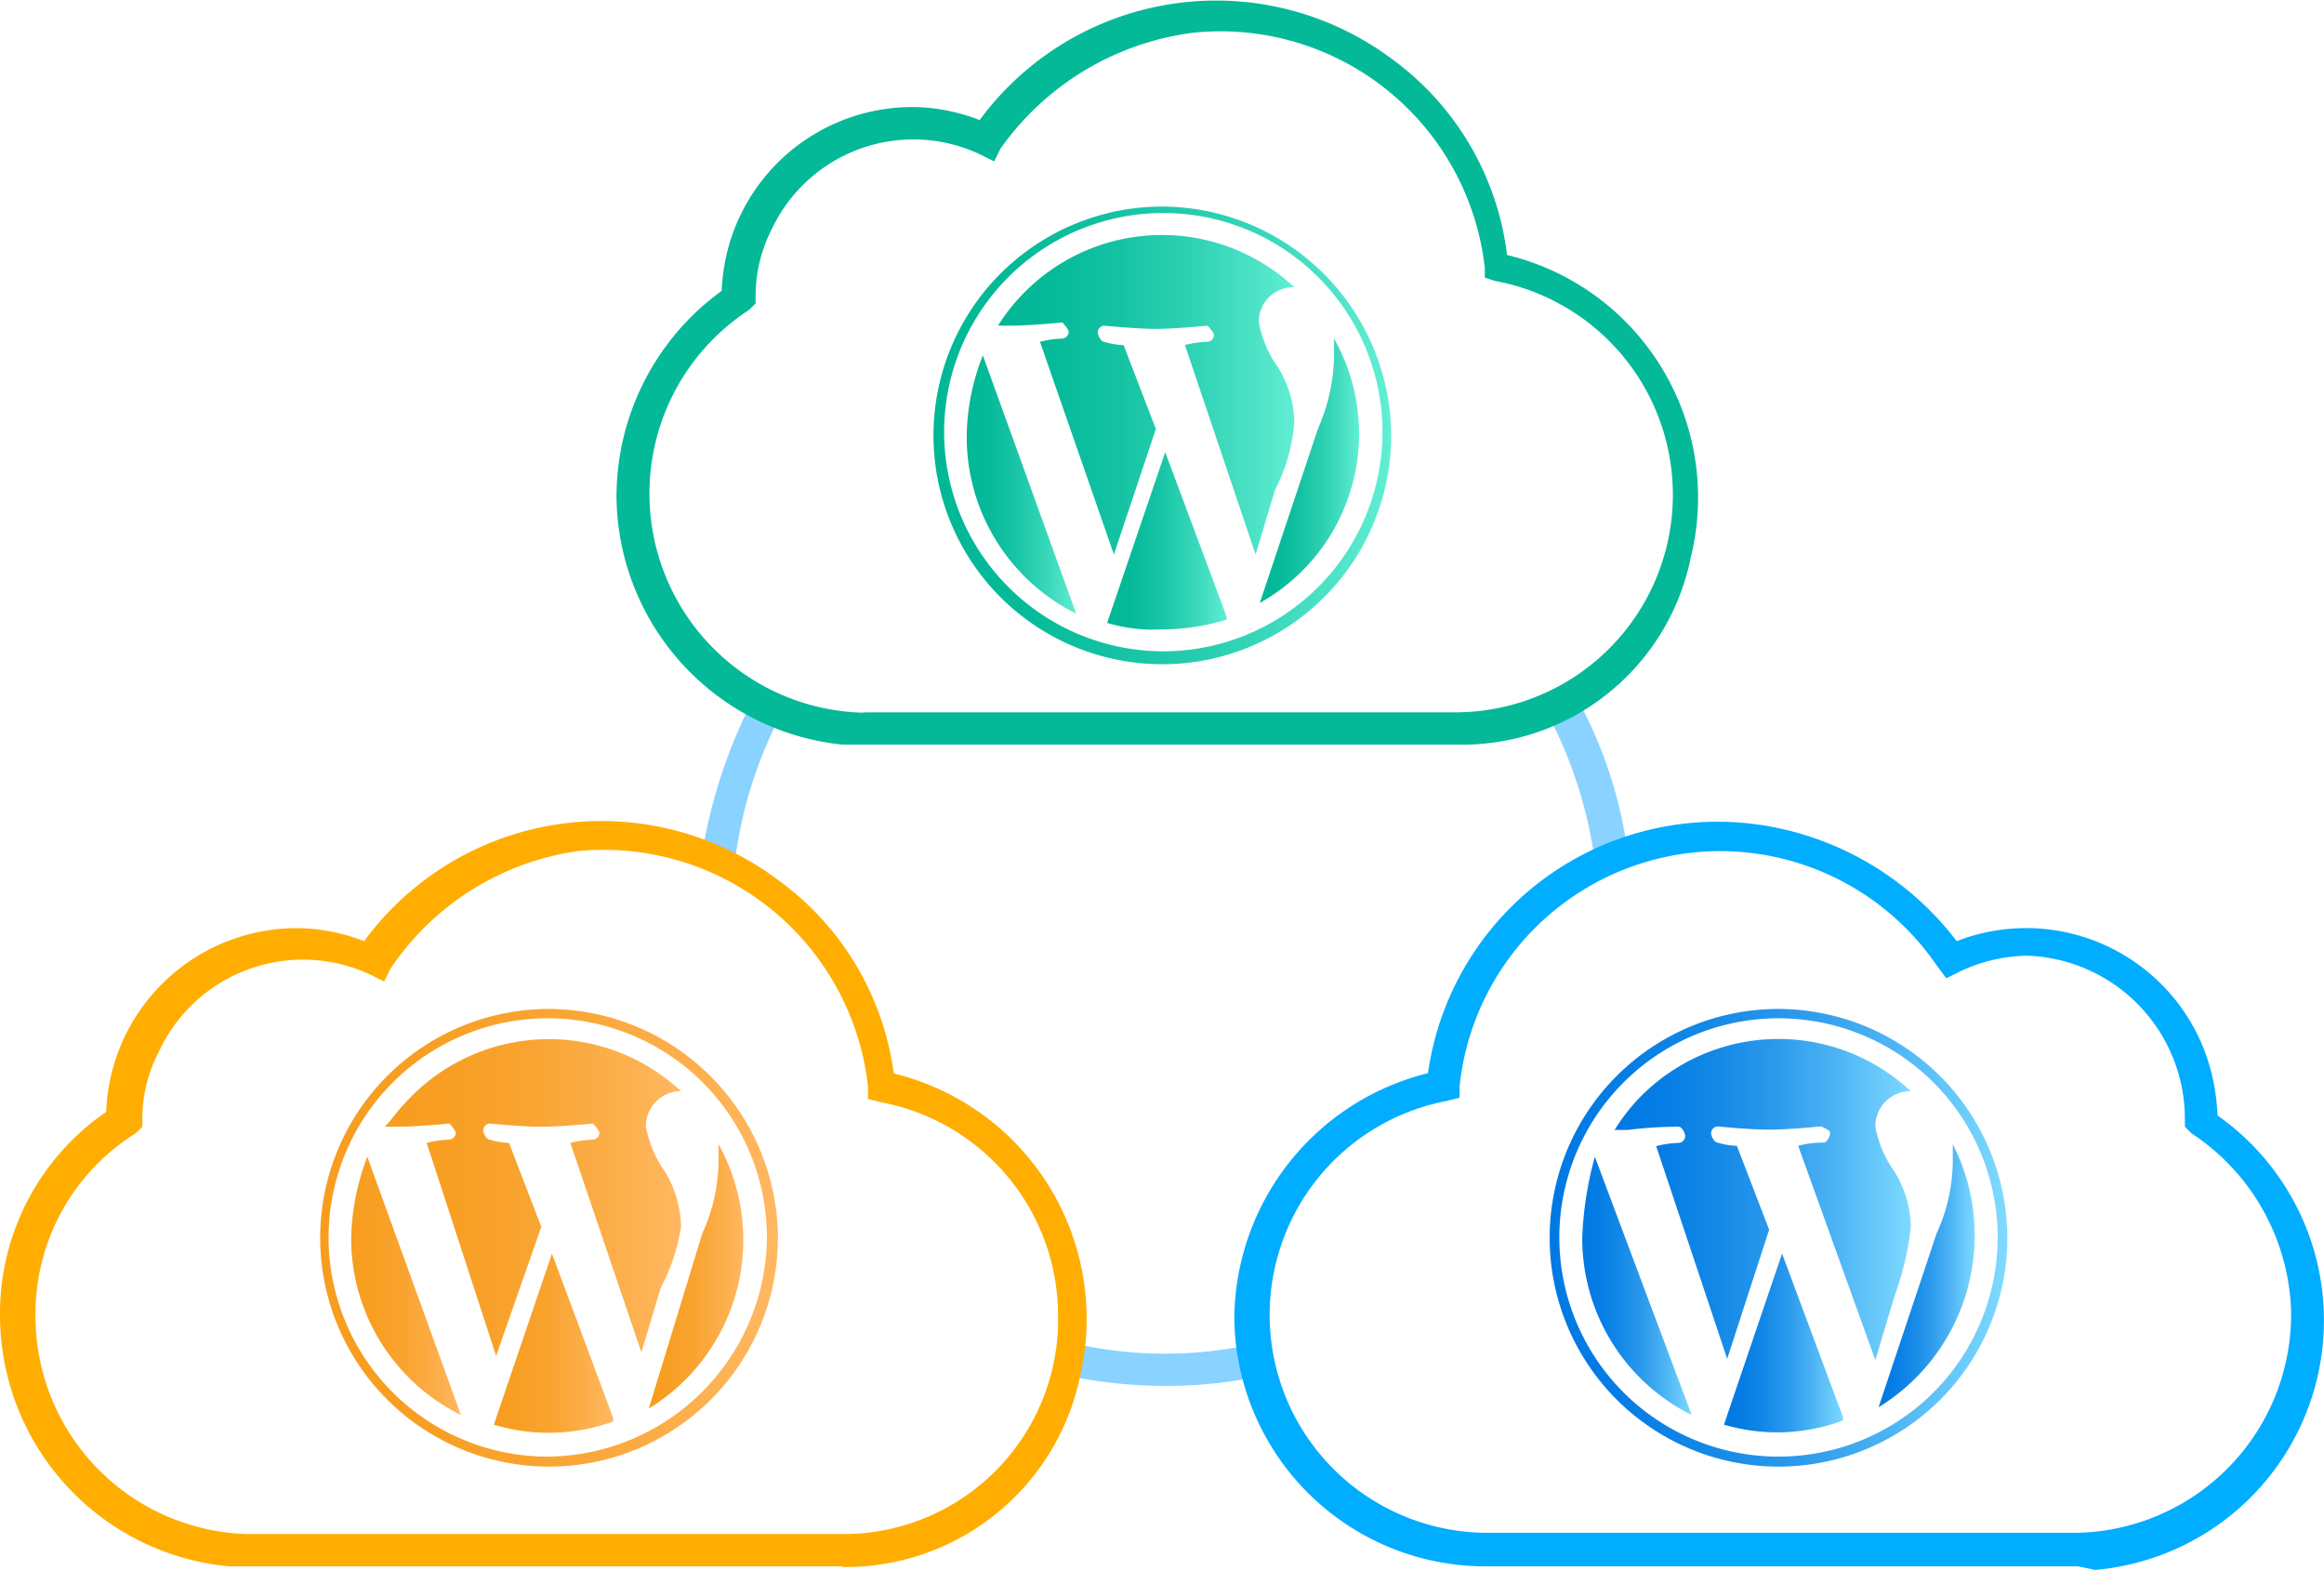 <svg id="b4e64cab-eafa-483c-91d0-77ed8a671178" data-name="bca66472-539e-47a2-908c-ae1a4085bf51" xmlns="http://www.w3.org/2000/svg" xmlns:xlink="http://www.w3.org/1999/xlink" width="72" height="48.63" viewBox="0 0 72 48.63"><defs><linearGradient id="f752d6e4-94fa-42ac-a258-84c66f58dcc9" x1="48.93" y1="755.9" x2="52.35" y2="755.9" gradientTransform="translate(0 -716.07)" gradientUnits="userSpaceOnUse"><stop offset="0" stop-color="#0079e3"/><stop offset="0.16" stop-color="#057de4"/><stop offset="0.34" stop-color="#1388e7"/><stop offset="0.54" stop-color="#2b9aec"/><stop offset="0.74" stop-color="#4cb3f4"/><stop offset="0.96" stop-color="#76d4fd"/><stop offset="1" stop-color="#80dbff"/></linearGradient><linearGradient id="ad48c9bd-9513-4df0-8837-e8194211dce3" x1="49.93" y1="753.25" x2="59.12" y2="753.25" xlink:href="#f752d6e4-94fa-42ac-a258-84c66f58dcc9"/><linearGradient id="b74c217c-b96b-4310-9453-05230802412d" x1="53.29" y1="757.68" x2="57.03" y2="757.68" xlink:href="#f752d6e4-94fa-42ac-a258-84c66f58dcc9"/><linearGradient id="e78259a3-6131-4bf9-a5fd-14a61d6bf7cc" x1="58.07" y1="755.6" x2="61.09" y2="755.6" xlink:href="#f752d6e4-94fa-42ac-a258-84c66f58dcc9"/><linearGradient id="a3e229a0-7c93-4814-8554-32002f3b928d" x1="47.92" y1="754.41" x2="62.1" y2="754.41" xlink:href="#f752d6e4-94fa-42ac-a258-84c66f58dcc9"/><linearGradient id="e92a0b41-9366-4562-b080-86fbe6d65006" x1="10.79" y1="755.9" x2="14.22" y2="755.9" gradientTransform="translate(0 -716.07)" gradientUnits="userSpaceOnUse"><stop offset="0" stop-color="#f79d1e"/><stop offset="0.22" stop-color="#f89f23"/><stop offset="0.49" stop-color="#f9a431"/><stop offset="0.77" stop-color="#fcae49"/><stop offset="1" stop-color="#ffb761"/></linearGradient><linearGradient id="f58d83c2-320e-4622-83a2-7750b80418d3" x1="11.78" y1="753.2" x2="20.96" y2="753.2" xlink:href="#e92a0b41-9366-4562-b080-86fbe6d65006"/><linearGradient id="f6c12e05-da50-490b-93fd-c9d07eed845e" x1="15.15" y1="757.68" x2="18.89" y2="757.68" xlink:href="#e92a0b41-9366-4562-b080-86fbe6d65006"/><linearGradient id="a3ccc871-dc17-4e6a-a847-a75cc1df944c" x1="19.93" y1="755.6" x2="22.95" y2="755.6" xlink:href="#e92a0b41-9366-4562-b080-86fbe6d65006"/><linearGradient id="e682bd41-19f7-47fd-bb1f-e9f87a180f2a" x1="9.78" y1="754.41" x2="23.96" y2="754.41" xlink:href="#e92a0b41-9366-4562-b080-86fbe6d65006"/><linearGradient id="b17f710f-827a-4864-938b-43cea44f7480" x1="29.85" y1="731.05" x2="33.28" y2="731.05" gradientTransform="translate(0 -716.07)" gradientUnits="userSpaceOnUse"><stop offset="0" stop-color="#00b796"/><stop offset="0.18" stop-color="#05ba99"/><stop offset="0.39" stop-color="#13c2a2"/><stop offset="0.62" stop-color="#2bd0b1"/><stop offset="0.86" stop-color="#4ce2c6"/><stop offset="1" stop-color="#62efd4"/></linearGradient><linearGradient id="e122d302-c678-41ef-9465-df3fc5cbfb96" x1="30.86" y1="728.3" x2="40.04" y2="728.3" xlink:href="#b17f710f-827a-4864-938b-43cea44f7480"/><linearGradient id="ad43b01e-c89a-4e9f-89d4-d9e5658ce932" x1="34.22" y1="732.79" x2="37.96" y2="732.79" xlink:href="#b17f710f-827a-4864-938b-43cea44f7480"/><linearGradient id="ec3d0a26-f208-46b8-a235-8c105c2979f1" x1="38.99" y1="730.65" x2="42.03" y2="730.65" xlink:href="#b17f710f-827a-4864-938b-43cea44f7480"/><linearGradient id="ba9ff5b8-45f7-441f-8706-dde84e4cc660" x1="28.85" y1="729.55" x2="43.03" y2="729.55" xlink:href="#b17f710f-827a-4864-938b-43cea44f7480"/></defs><path d="M50.32,26.36a13.61,13.61,0,0,0-1.6-4.8c-.3.2-.6.3-.9.5a13.6,13.6,0,0,1,1.5,4.69A8,8,0,0,1,50.32,26.36Z" transform="translate(0.1 0.01)" fill="#8ad2ff"/><path d="M22.66,26.75A13.46,13.46,0,0,1,24.16,22c-.3-.1-.6-.3-.9-.4a16,16,0,0,0-1.6,4.8A3.76,3.76,0,0,0,22.66,26.75Z" transform="translate(0.1 0.01)" fill="#8ad2ff"/><path d="M38.73,41.63a12.26,12.26,0,0,1-2.69.3,12.65,12.65,0,0,1-2.8-.3,3.55,3.55,0,0,1-.2,1,15.26,15.26,0,0,0,3,.3,14.11,14.11,0,0,0,2.89-.3A4.4,4.4,0,0,1,38.73,41.63Z" transform="translate(0.1 0.01)" fill="#8ad2ff"/><path d="M45,23.06h-19A7.79,7.79,0,0,1,19,15.37,7.88,7.88,0,0,1,22.26,9a5.91,5.91,0,0,1,6.09-5.69,5.85,5.85,0,0,1,1.9.4A9.1,9.1,0,0,1,43,1.8a8.83,8.83,0,0,1,3.59,6.09,7.73,7.73,0,0,1,5.69,9.38A7.23,7.23,0,0,1,45,23.06Zm-18.27-1H45a6.74,6.74,0,0,0,1.2-13.37l-.3-.1v-.3a8.24,8.24,0,0,0-9-7.29,8.65,8.65,0,0,0-6,3.59l-.2.4-.4-.2a4.85,4.85,0,0,0-6.49,2.3,4.54,4.54,0,0,0-.5,2v.3l-.2.2a6.79,6.79,0,0,0,3.49,12.48Z" transform="translate(0.1 0.01)" fill="#03b998"/><path d="M64.29,48.52H45.92a7.78,7.78,0,0,1-7.78-7.69,7.89,7.89,0,0,1,6-7.59,9.06,9.06,0,0,1,10.38-7.68,9.39,9.39,0,0,1,6,3.59,5.92,5.92,0,0,1,7.68,3.4,6.34,6.34,0,0,1,.4,2,7.76,7.76,0,0,1-3.79,14.08h0ZM53.21,26.36a8.13,8.13,0,0,0-8.09,7.28V34l-.4.1a6.75,6.75,0,0,0,1.2,13.38H64.29a6.77,6.77,0,0,0,6.59-6.89,6.85,6.85,0,0,0-3.09-5.49l-.2-.2v-.3a5.06,5.06,0,0,0-4.9-5,5,5,0,0,0-2.09.5l-.4.2-.3-.4A8.14,8.14,0,0,0,53.21,26.36Z" transform="translate(0.1 0.01)" fill="#00adff"/><path d="M26,48.52H7A7.82,7.82,0,0,1-.1,40.73a7.57,7.57,0,0,1,3.29-6.29,5.91,5.91,0,0,1,6.09-5.69,5.85,5.85,0,0,1,1.9.4A9.12,9.12,0,0,1,24,27.25a8.84,8.84,0,0,1,3.59,6,7.82,7.82,0,0,1,5.79,9.29,7.42,7.42,0,0,1-7.38,6Zm-18.17-1H26a6.65,6.65,0,0,0,6.68-6.79,6.73,6.73,0,0,0-5.49-6.59l-.4-.1v-.4a8.24,8.24,0,0,0-9-7.28A8.42,8.42,0,0,0,12,30l-.2.4-.4-.2a4.92,4.92,0,0,0-6.59,2.4,4.48,4.48,0,0,0-.5,2v.3l-.2.2A6.58,6.58,0,0,0,1,40.73a6.75,6.75,0,0,0,6.59,6.79Z" transform="translate(0.1 0.01)" fill="#ffae01"/><path d="M48.92,38.34a6.11,6.11,0,0,0,3.39,5.49l-3-8A10.86,10.86,0,0,0,48.92,38.34Z" transform="translate(0.1 0.01)" fill="url(#f752d6e4-94fa-42ac-a258-84c66f58dcc9)"/><path d="M59.1,38a3.37,3.37,0,0,0-.5-1.7,3.51,3.51,0,0,1-.6-1.4,1.09,1.09,0,0,1,1-1.1h.1a6,6,0,0,0-8.59.4,6.4,6.4,0,0,0-.59.8h.4a12.43,12.43,0,0,1,1.59-.1c.1,0,.2.2.2.3a.22.22,0,0,1-.2.2,3.2,3.2,0,0,0-.7.1l2.2,6.59,1.3-4-1-2.6a2.18,2.18,0,0,1-.6-.1c-.1,0-.2-.2-.2-.3a.22.22,0,0,1,.2-.2s1,.1,1.6.1,1.6-.1,1.6-.1.29.1.29.2-.1.3-.2.3h-.09a3.2,3.2,0,0,0-.7.1L58,42.13l.6-2A9.12,9.12,0,0,0,59.1,38Z" transform="translate(0.1 0.01)" fill="url(#ad48c9bd-9513-4df0-8837-e8194211dce3)"/><path d="M55.11,38.83l-1.8,5.3A5.83,5.83,0,0,0,57,44v-.1Z" transform="translate(0.1 0.01)" fill="url(#b74c217c-b96b-4310-9453-05230802412d)"/><path d="M60.4,35.44V36a5.45,5.45,0,0,1-.5,2.2l-1.8,5.39A6.24,6.24,0,0,0,60.4,35.44Z" transform="translate(0.1 0.01)" fill="url(#e78259a3-6131-4bf9-a5fd-14a61d6bf7cc)"/><path d="M55,31.25a7.09,7.09,0,1,0,7.09,7.09A7.11,7.11,0,0,0,55,31.25Zm0,13.87a6.79,6.79,0,1,1,6.79-6.78h0A6.79,6.79,0,0,1,55,45.12Z" transform="translate(0.1 0.01)" fill="url(#a3e229a0-7c93-4814-8554-32002f3b928d)"/><path d="M10.78,38.34a6.1,6.1,0,0,0,3.4,5.49l-2.9-8A7.42,7.42,0,0,0,10.78,38.34Z" transform="translate(0.1 0.01)" fill="url(#e92a0b41-9366-4562-b080-86fbe6d65006)"/><path d="M21,38a3.46,3.46,0,0,0-.49-1.7,3.51,3.51,0,0,1-.6-1.4,1.09,1.09,0,0,1,1-1.1H21a6,6,0,0,0-8.58.4c-.2.2-.4.5-.6.7h.4c.6,0,1.6-.1,1.6-.1s.2.2.2.3a.22.22,0,0,1-.2.2,3.2,3.2,0,0,0-.7.1L15.27,42l1.4-4-1-2.6a2.18,2.18,0,0,1-.6-.1c-.1,0-.2-.2-.2-.3a.22.22,0,0,1,.2-.2s1,.1,1.6.1,1.6-.1,1.6-.1.2.2.2.3a.22.22,0,0,1-.2.2,3.2,3.2,0,0,0-.7.1l2.2,6.49.6-2A6,6,0,0,0,21,38Z" transform="translate(0.1 0.01)" fill="url(#f58d83c2-320e-4622-83a2-7750b80418d3)"/><path d="M17,38.83l-1.8,5.3a5.86,5.86,0,0,0,3.7-.1v-.1Z" transform="translate(0.1 0.01)" fill="url(#f6c12e05-da50-490b-93fd-c9d07eed845e)"/><path d="M22.16,35.44V36a5.45,5.45,0,0,1-.5,2.2L20,43.63A6.12,6.12,0,0,0,22.16,35.44Z" transform="translate(0.1 0.01)" fill="url(#a3ccc871-dc17-4e6a-a847-a75cc1df944c)"/><path d="M16.87,31.25A7.09,7.09,0,1,0,24,38.34h0A7.12,7.12,0,0,0,16.87,31.25Zm0,13.87a6.79,6.79,0,1,1,6.79-6.78h0A6.85,6.85,0,0,1,16.87,45.12Z" transform="translate(0.1 0.01)" fill="url(#e682bd41-19f7-47fd-bb1f-e9f87a180f2a)"/><path d="M29.85,13.48A6.11,6.11,0,0,0,33.24,19l-2.89-8A7,7,0,0,0,29.85,13.48Z" transform="translate(0.1 0.01)" fill="url(#b17f710f-827a-4864-938b-43cea44f7480)"/><path d="M40,13.08a3.37,3.37,0,0,0-.5-1.7,3.51,3.51,0,0,1-.6-1.4,1.07,1.07,0,0,1,1-1.09H40a6,6,0,0,0-8.58.39,5.55,5.55,0,0,0-.6.8h.4c.6,0,1.59-.1,1.59-.1s.2.2.2.3a.22.22,0,0,1-.2.2,3.15,3.15,0,0,0-.69.1l2.29,6.59,1.3-3.89-1-2.6a2.18,2.18,0,0,1-.6-.1c-.1,0-.2-.2-.2-.3a.22.22,0,0,1,.2-.2s1,.1,1.6.1,1.6-.1,1.6-.1.2.2.2.3a.22.22,0,0,1-.2.2,3.2,3.2,0,0,0-.7.1l2.19,6.49.6-2A5.47,5.47,0,0,0,40,13.08Z" transform="translate(0.1 0.01)" fill="url(#e122d302-c678-41ef-9465-df3fc5cbfb96)"/><path d="M36,14l-1.8,5.29a5,5,0,0,0,1.7.2,6.93,6.93,0,0,0,2-.3v-.1Z" transform="translate(0.1 0.01)" fill="url(#ad43b01e-c89a-4e9f-89d4-d9e5658ce932)"/><path d="M41.23,10.48v.6a5.85,5.85,0,0,1-.5,2.2l-1.8,5.39a6,6,0,0,0,2.3-8.19Z" transform="translate(0.1 0.01)" fill="url(#ec3d0a26-f208-46b8-a235-8c105c2979f1)"/><path d="M35.94,6.39A7.09,7.09,0,1,0,43,13.48,7.12,7.12,0,0,0,35.94,6.39Zm0,13.78a6.8,6.8,0,0,1-6.79-6.79,6.79,6.79,0,1,1,13.58,0h0A6.8,6.8,0,0,1,35.94,20.17Z" transform="translate(0.1 0.01)" fill="url(#ba9ff5b8-45f7-441f-8706-dde84e4cc660)"/></svg>